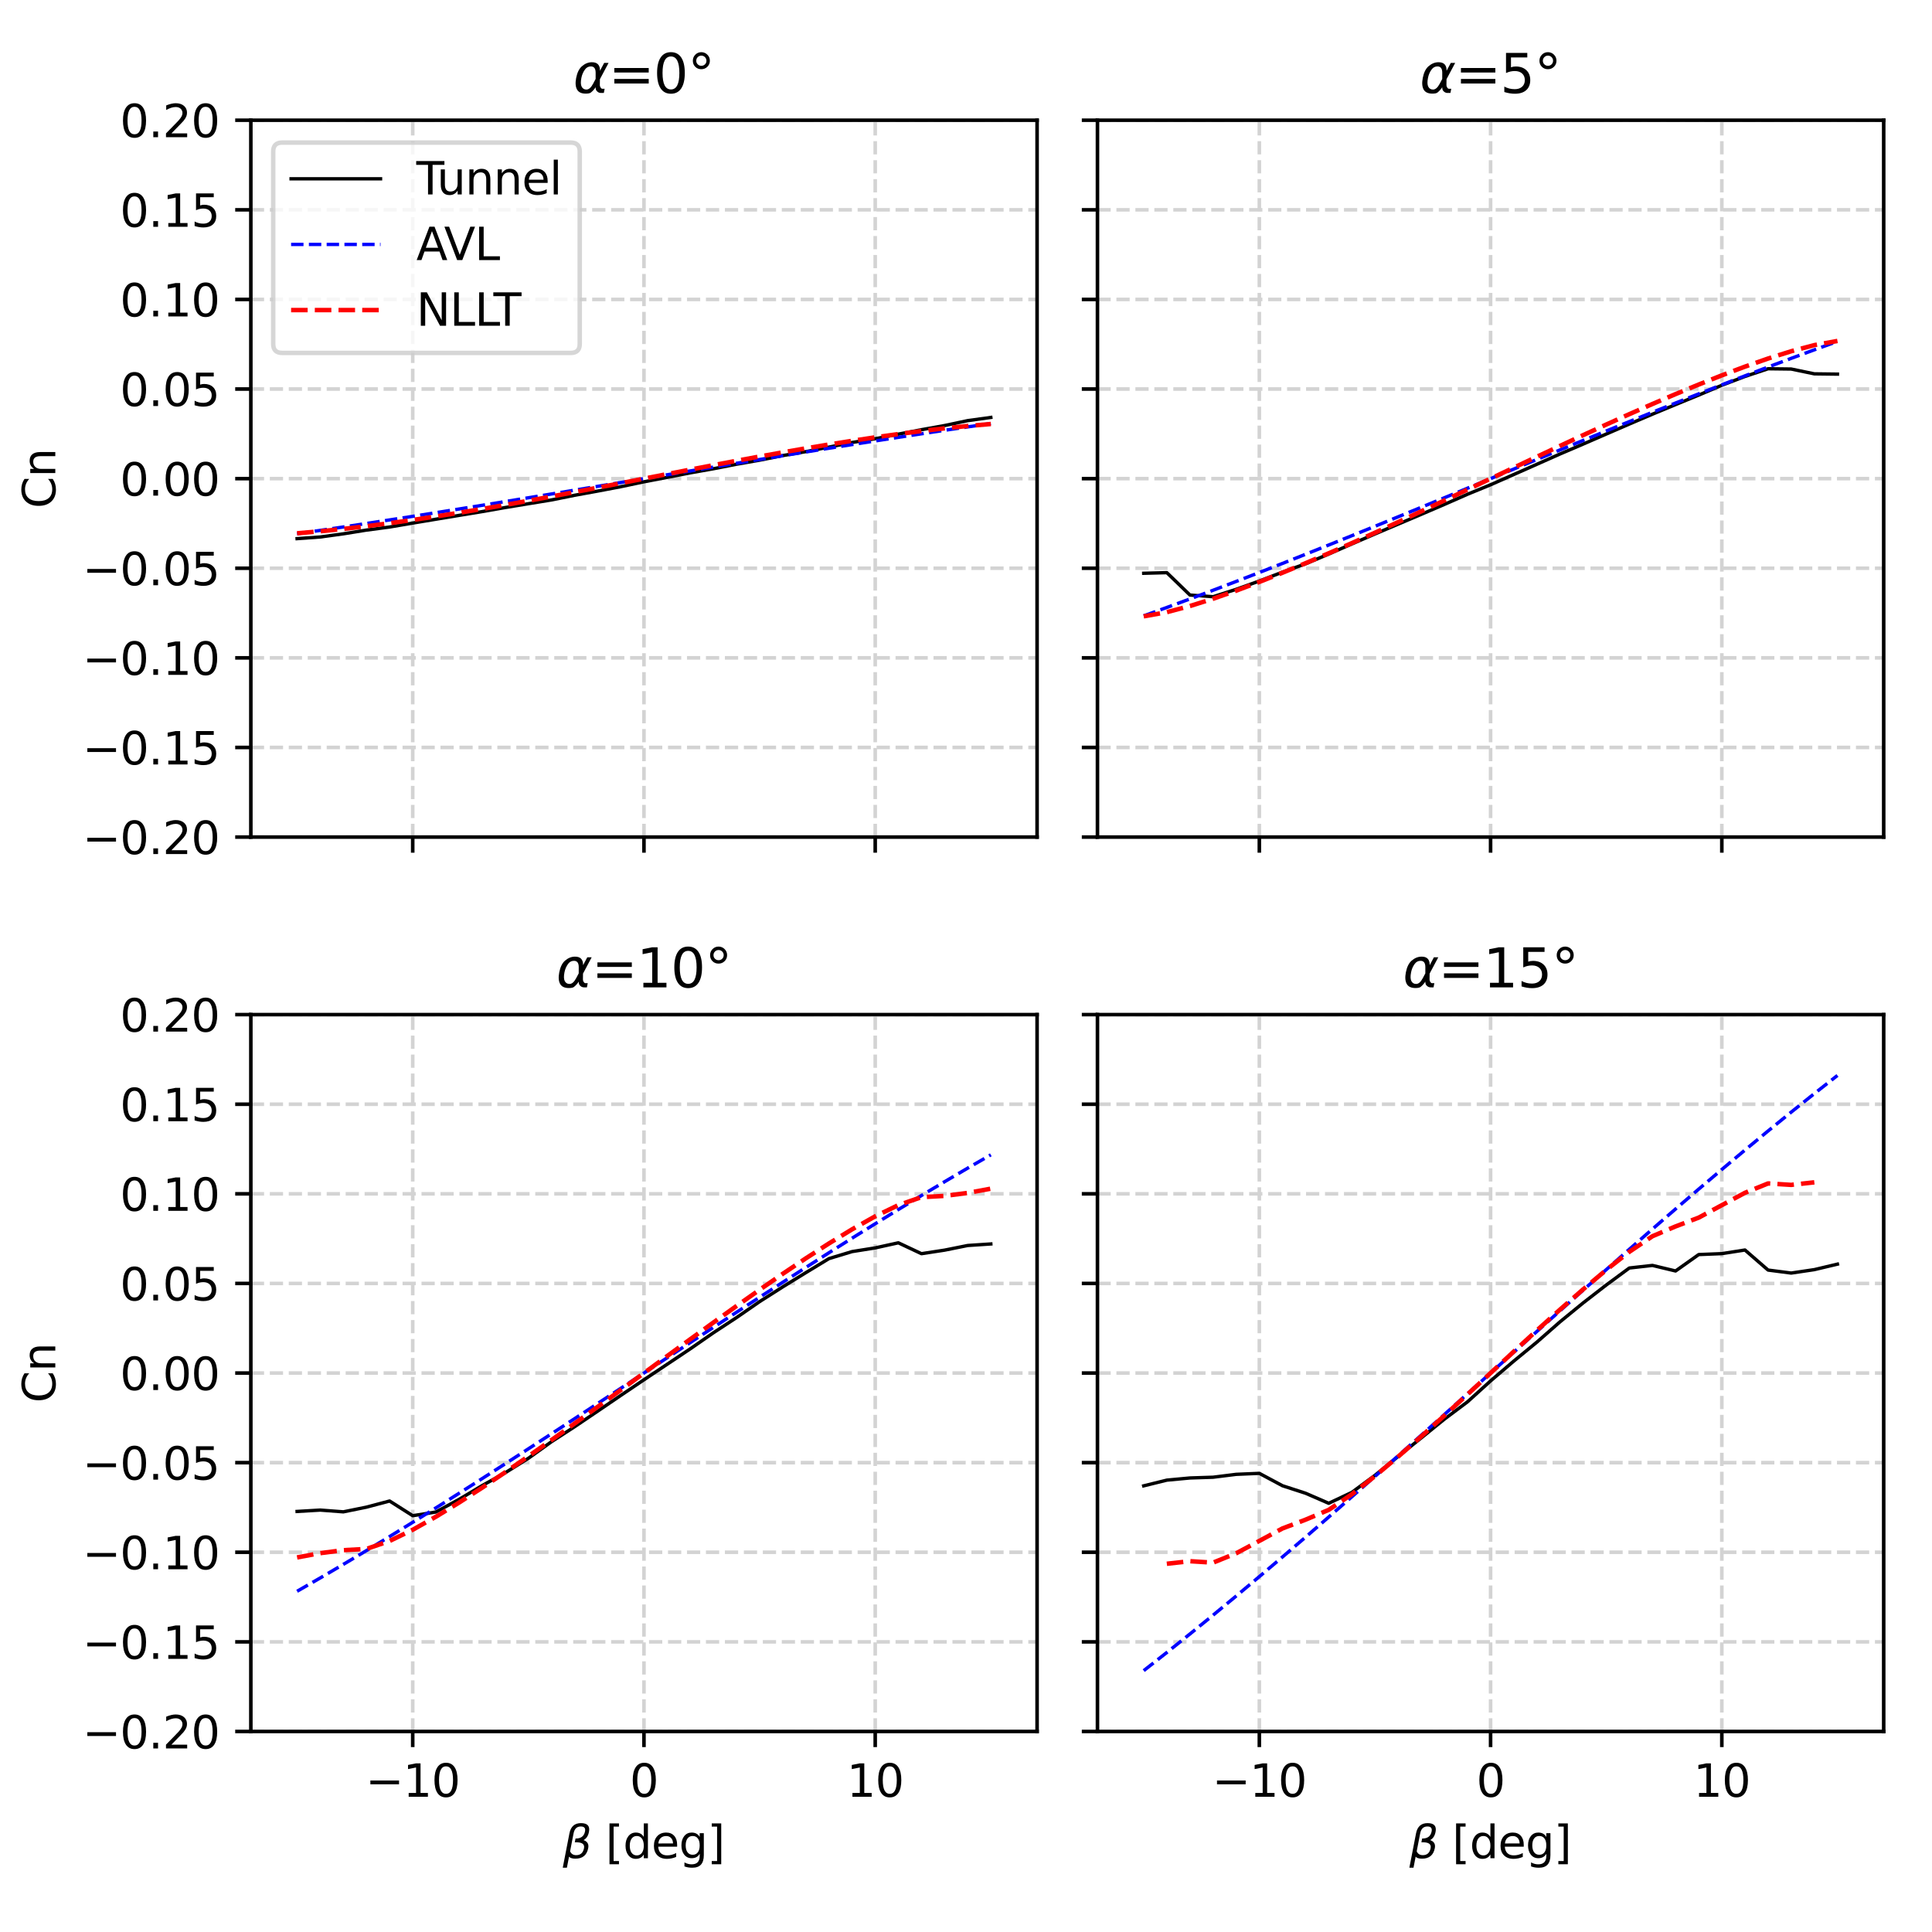 <?xml version="1.0" encoding="utf-8" standalone="no"?>
<!DOCTYPE svg PUBLIC "-//W3C//DTD SVG 1.1//EN"
  "http://www.w3.org/Graphics/SVG/1.1/DTD/svg11.dtd">
<svg xmlns:xlink="http://www.w3.org/1999/xlink" width="432pt" height="432pt" viewBox="0 0 432 432" xmlns="http://www.w3.org/2000/svg" version="1.1">
 <defs>
  <style type="text/css">*{stroke-linejoin: round; stroke-linecap: butt}</style>
 </defs>
 <g id="figure_1">
  <g id="patch_1">
   <path d="M 0 432 
L 432 432 
L 432 0 
L 0 0 
z
" style="fill: #ffffff"/>
  </g>
  <g id="axes_1">
   <g id="patch_2">
    <path d="M 56.09 187.17 
L 231.895 187.17 
L 231.895 26.88 
L 56.09 26.88 
z
" style="fill: #ffffff"/>
   </g>
   <g id="matplotlib.axis_1">
    <g id="xtick_1">
     <g id="line2d_1">
      <path d="M 92.285 187.17 
L 92.285 26.88 
" clip-path="url(#p46674966cb)" style="fill: none; stroke-dasharray: 2.96,1.28; stroke-dashoffset: 0; stroke: #d3d3d3; stroke-width: 0.8"/>
     </g>
     <g id="line2d_2">
      <defs>
       <path id="m7c78dbea77" d="M 0 0 
L 0 3.5 
" style="stroke: #000000; stroke-width: 0.8"/>
      </defs>
      <g>
       <use xlink:href="#m7c78dbea77" x="92.285" y="187.17" style="stroke: #000000; stroke-width: 0.8"/>
      </g>
     </g>
    </g>
    <g id="xtick_2">
     <g id="line2d_3">
      <path d="M 143.993 187.17 
L 143.993 26.88 
" clip-path="url(#p46674966cb)" style="fill: none; stroke-dasharray: 2.96,1.28; stroke-dashoffset: 0; stroke: #d3d3d3; stroke-width: 0.8"/>
     </g>
     <g id="line2d_4">
      <g>
       <use xlink:href="#m7c78dbea77" x="143.993" y="187.17" style="stroke: #000000; stroke-width: 0.8"/>
      </g>
     </g>
    </g>
    <g id="xtick_3">
     <g id="line2d_5">
      <path d="M 195.7 187.17 
L 195.7 26.88 
" clip-path="url(#p46674966cb)" style="fill: none; stroke-dasharray: 2.96,1.28; stroke-dashoffset: 0; stroke: #d3d3d3; stroke-width: 0.8"/>
     </g>
     <g id="line2d_6">
      <g>
       <use xlink:href="#m7c78dbea77" x="195.7" y="187.17" style="stroke: #000000; stroke-width: 0.8"/>
      </g>
     </g>
    </g>
   </g>
   <g id="matplotlib.axis_2">
    <g id="ytick_1">
     <g id="line2d_7">
      <path d="M 56.09 187.17 
L 231.895 187.17 
" clip-path="url(#p46674966cb)" style="fill: none; stroke-dasharray: 2.96,1.28; stroke-dashoffset: 0; stroke: #d3d3d3; stroke-width: 0.8"/>
     </g>
     <g id="line2d_8">
      <defs>
       <path id="m86b7a144ee" d="M 0 0 
L -3.5 0 
" style="stroke: #000000; stroke-width: 0.8"/>
      </defs>
      <g>
       <use xlink:href="#m86b7a144ee" x="56.09" y="187.17" style="stroke: #000000; stroke-width: 0.8"/>
      </g>
     </g>
     <g id="text_1">
      <!-- −0.20 -->
      <g transform="translate(18.445 190.969)scale(0.1 -0.1)">
       <defs>
        <path id="DejaVuSans-2212" d="M 678 2272 
L 4684 2272 
L 4684 1741 
L 678 1741 
L 678 2272 
z
" transform="scale(0.016)"/>
        <path id="DejaVuSans-30" d="M 2034 4250 
Q 1547 4250 1301 3770 
Q 1056 3291 1056 2328 
Q 1056 1369 1301 889 
Q 1547 409 2034 409 
Q 2525 409 2770 889 
Q 3016 1369 3016 2328 
Q 3016 3291 2770 3770 
Q 2525 4250 2034 4250 
z
M 2034 4750 
Q 2819 4750 3233 4129 
Q 3647 3509 3647 2328 
Q 3647 1150 3233 529 
Q 2819 -91 2034 -91 
Q 1250 -91 836 529 
Q 422 1150 422 2328 
Q 422 3509 836 4129 
Q 1250 4750 2034 4750 
z
" transform="scale(0.016)"/>
        <path id="DejaVuSans-2e" d="M 684 794 
L 1344 794 
L 1344 0 
L 684 0 
L 684 794 
z
" transform="scale(0.016)"/>
        <path id="DejaVuSans-32" d="M 1228 531 
L 3431 531 
L 3431 0 
L 469 0 
L 469 531 
Q 828 903 1448 1529 
Q 2069 2156 2228 2338 
Q 2531 2678 2651 2914 
Q 2772 3150 2772 3378 
Q 2772 3750 2511 3984 
Q 2250 4219 1831 4219 
Q 1534 4219 1204 4116 
Q 875 4013 500 3803 
L 500 4441 
Q 881 4594 1212 4672 
Q 1544 4750 1819 4750 
Q 2544 4750 2975 4387 
Q 3406 4025 3406 3419 
Q 3406 3131 3298 2873 
Q 3191 2616 2906 2266 
Q 2828 2175 2409 1742 
Q 1991 1309 1228 531 
z
" transform="scale(0.016)"/>
       </defs>
       <use xlink:href="#DejaVuSans-2212"/>
       <use xlink:href="#DejaVuSans-30" x="83.789"/>
       <use xlink:href="#DejaVuSans-2e" x="147.412"/>
       <use xlink:href="#DejaVuSans-32" x="179.199"/>
       <use xlink:href="#DejaVuSans-30" x="242.822"/>
      </g>
     </g>
    </g>
    <g id="ytick_2">
     <g id="line2d_9">
      <path d="M 56.09 167.134 
L 231.895 167.134 
" clip-path="url(#p46674966cb)" style="fill: none; stroke-dasharray: 2.96,1.28; stroke-dashoffset: 0; stroke: #d3d3d3; stroke-width: 0.8"/>
     </g>
     <g id="line2d_10">
      <g>
       <use xlink:href="#m86b7a144ee" x="56.09" y="167.134" style="stroke: #000000; stroke-width: 0.8"/>
      </g>
     </g>
     <g id="text_2">
      <!-- −0.15 -->
      <g transform="translate(18.445 170.933)scale(0.1 -0.1)">
       <defs>
        <path id="DejaVuSans-31" d="M 794 531 
L 1825 531 
L 1825 4091 
L 703 3866 
L 703 4441 
L 1819 4666 
L 2450 4666 
L 2450 531 
L 3481 531 
L 3481 0 
L 794 0 
L 794 531 
z
" transform="scale(0.016)"/>
        <path id="DejaVuSans-35" d="M 691 4666 
L 3169 4666 
L 3169 4134 
L 1269 4134 
L 1269 2991 
Q 1406 3038 1543 3061 
Q 1681 3084 1819 3084 
Q 2600 3084 3056 2656 
Q 3513 2228 3513 1497 
Q 3513 744 3044 326 
Q 2575 -91 1722 -91 
Q 1428 -91 1123 -41 
Q 819 9 494 109 
L 494 744 
Q 775 591 1075 516 
Q 1375 441 1709 441 
Q 2250 441 2565 725 
Q 2881 1009 2881 1497 
Q 2881 1984 2565 2268 
Q 2250 2553 1709 2553 
Q 1456 2553 1204 2497 
Q 953 2441 691 2322 
L 691 4666 
z
" transform="scale(0.016)"/>
       </defs>
       <use xlink:href="#DejaVuSans-2212"/>
       <use xlink:href="#DejaVuSans-30" x="83.789"/>
       <use xlink:href="#DejaVuSans-2e" x="147.412"/>
       <use xlink:href="#DejaVuSans-31" x="179.199"/>
       <use xlink:href="#DejaVuSans-35" x="242.822"/>
      </g>
     </g>
    </g>
    <g id="ytick_3">
     <g id="line2d_11">
      <path d="M 56.09 147.097 
L 231.895 147.097 
" clip-path="url(#p46674966cb)" style="fill: none; stroke-dasharray: 2.96,1.28; stroke-dashoffset: 0; stroke: #d3d3d3; stroke-width: 0.8"/>
     </g>
     <g id="line2d_12">
      <g>
       <use xlink:href="#m86b7a144ee" x="56.09" y="147.097" style="stroke: #000000; stroke-width: 0.8"/>
      </g>
     </g>
     <g id="text_3">
      <!-- −0.10 -->
      <g transform="translate(18.445 150.897)scale(0.1 -0.1)">
       <use xlink:href="#DejaVuSans-2212"/>
       <use xlink:href="#DejaVuSans-30" x="83.789"/>
       <use xlink:href="#DejaVuSans-2e" x="147.412"/>
       <use xlink:href="#DejaVuSans-31" x="179.199"/>
       <use xlink:href="#DejaVuSans-30" x="242.822"/>
      </g>
     </g>
    </g>
    <g id="ytick_4">
     <g id="line2d_13">
      <path d="M 56.09 127.061 
L 231.895 127.061 
" clip-path="url(#p46674966cb)" style="fill: none; stroke-dasharray: 2.96,1.28; stroke-dashoffset: 0; stroke: #d3d3d3; stroke-width: 0.8"/>
     </g>
     <g id="line2d_14">
      <g>
       <use xlink:href="#m86b7a144ee" x="56.09" y="127.061" style="stroke: #000000; stroke-width: 0.8"/>
      </g>
     </g>
     <g id="text_4">
      <!-- −0.05 -->
      <g transform="translate(18.445 130.86)scale(0.1 -0.1)">
       <use xlink:href="#DejaVuSans-2212"/>
       <use xlink:href="#DejaVuSans-30" x="83.789"/>
       <use xlink:href="#DejaVuSans-2e" x="147.412"/>
       <use xlink:href="#DejaVuSans-30" x="179.199"/>
       <use xlink:href="#DejaVuSans-35" x="242.822"/>
      </g>
     </g>
    </g>
    <g id="ytick_5">
     <g id="line2d_15">
      <path d="M 56.09 107.025 
L 231.895 107.025 
" clip-path="url(#p46674966cb)" style="fill: none; stroke-dasharray: 2.96,1.28; stroke-dashoffset: 0; stroke: #d3d3d3; stroke-width: 0.8"/>
     </g>
     <g id="line2d_16">
      <g>
       <use xlink:href="#m86b7a144ee" x="56.09" y="107.025" style="stroke: #000000; stroke-width: 0.8"/>
      </g>
     </g>
     <g id="text_5">
      <!-- 0.00 -->
      <g transform="translate(26.824 110.824)scale(0.1 -0.1)">
       <use xlink:href="#DejaVuSans-30"/>
       <use xlink:href="#DejaVuSans-2e" x="63.623"/>
       <use xlink:href="#DejaVuSans-30" x="95.41"/>
       <use xlink:href="#DejaVuSans-30" x="159.033"/>
      </g>
     </g>
    </g>
    <g id="ytick_6">
     <g id="line2d_17">
      <path d="M 56.09 86.989 
L 231.895 86.989 
" clip-path="url(#p46674966cb)" style="fill: none; stroke-dasharray: 2.96,1.28; stroke-dashoffset: 0; stroke: #d3d3d3; stroke-width: 0.8"/>
     </g>
     <g id="line2d_18">
      <g>
       <use xlink:href="#m86b7a144ee" x="56.09" y="86.989" style="stroke: #000000; stroke-width: 0.8"/>
      </g>
     </g>
     <g id="text_6">
      <!-- 0.05 -->
      <g transform="translate(26.824 90.788)scale(0.1 -0.1)">
       <use xlink:href="#DejaVuSans-30"/>
       <use xlink:href="#DejaVuSans-2e" x="63.623"/>
       <use xlink:href="#DejaVuSans-30" x="95.41"/>
       <use xlink:href="#DejaVuSans-35" x="159.033"/>
      </g>
     </g>
    </g>
    <g id="ytick_7">
     <g id="line2d_19">
      <path d="M 56.09 66.953 
L 231.895 66.953 
" clip-path="url(#p46674966cb)" style="fill: none; stroke-dasharray: 2.96,1.28; stroke-dashoffset: 0; stroke: #d3d3d3; stroke-width: 0.8"/>
     </g>
     <g id="line2d_20">
      <g>
       <use xlink:href="#m86b7a144ee" x="56.09" y="66.953" style="stroke: #000000; stroke-width: 0.8"/>
      </g>
     </g>
     <g id="text_7">
      <!-- 0.10 -->
      <g transform="translate(26.824 70.752)scale(0.1 -0.1)">
       <use xlink:href="#DejaVuSans-30"/>
       <use xlink:href="#DejaVuSans-2e" x="63.623"/>
       <use xlink:href="#DejaVuSans-31" x="95.41"/>
       <use xlink:href="#DejaVuSans-30" x="159.033"/>
      </g>
     </g>
    </g>
    <g id="ytick_8">
     <g id="line2d_21">
      <path d="M 56.09 46.916 
L 231.895 46.916 
" clip-path="url(#p46674966cb)" style="fill: none; stroke-dasharray: 2.96,1.28; stroke-dashoffset: 0; stroke: #d3d3d3; stroke-width: 0.8"/>
     </g>
     <g id="line2d_22">
      <g>
       <use xlink:href="#m86b7a144ee" x="56.09" y="46.916" style="stroke: #000000; stroke-width: 0.8"/>
      </g>
     </g>
     <g id="text_8">
      <!-- 0.15 -->
      <g transform="translate(26.824 50.715)scale(0.1 -0.1)">
       <use xlink:href="#DejaVuSans-30"/>
       <use xlink:href="#DejaVuSans-2e" x="63.623"/>
       <use xlink:href="#DejaVuSans-31" x="95.41"/>
       <use xlink:href="#DejaVuSans-35" x="159.033"/>
      </g>
     </g>
    </g>
    <g id="ytick_9">
     <g id="line2d_23">
      <path d="M 56.09 26.88 
L 231.895 26.88 
" clip-path="url(#p46674966cb)" style="fill: none; stroke-dasharray: 2.96,1.28; stroke-dashoffset: 0; stroke: #d3d3d3; stroke-width: 0.8"/>
     </g>
     <g id="line2d_24">
      <g>
       <use xlink:href="#m86b7a144ee" x="56.09" y="26.88" style="stroke: #000000; stroke-width: 0.8"/>
      </g>
     </g>
     <g id="text_9">
      <!-- 0.20 -->
      <g transform="translate(26.824 30.679)scale(0.1 -0.1)">
       <use xlink:href="#DejaVuSans-30"/>
       <use xlink:href="#DejaVuSans-2e" x="63.623"/>
       <use xlink:href="#DejaVuSans-32" x="95.41"/>
       <use xlink:href="#DejaVuSans-30" x="159.033"/>
      </g>
     </g>
    </g>
    <g id="text_10">
     <!-- Cn -->
     <g transform="translate(12.365 113.685)rotate(-90)scale(0.1 -0.1)">
      <defs>
       <path id="DejaVuSans-43" d="M 4122 4306 
L 4122 3641 
Q 3803 3938 3442 4084 
Q 3081 4231 2675 4231 
Q 1875 4231 1450 3742 
Q 1025 3253 1025 2328 
Q 1025 1406 1450 917 
Q 1875 428 2675 428 
Q 3081 428 3442 575 
Q 3803 722 4122 1019 
L 4122 359 
Q 3791 134 3420 21 
Q 3050 -91 2638 -91 
Q 1578 -91 968 557 
Q 359 1206 359 2328 
Q 359 3453 968 4101 
Q 1578 4750 2638 4750 
Q 3056 4750 3426 4639 
Q 3797 4528 4122 4306 
z
" transform="scale(0.016)"/>
       <path id="DejaVuSans-6e" d="M 3513 2113 
L 3513 0 
L 2938 0 
L 2938 2094 
Q 2938 2591 2744 2837 
Q 2550 3084 2163 3084 
Q 1697 3084 1428 2787 
Q 1159 2491 1159 1978 
L 1159 0 
L 581 0 
L 581 3500 
L 1159 3500 
L 1159 2956 
Q 1366 3272 1645 3428 
Q 1925 3584 2291 3584 
Q 2894 3584 3203 3211 
Q 3513 2838 3513 2113 
z
" transform="scale(0.016)"/>
      </defs>
      <use xlink:href="#DejaVuSans-43"/>
      <use xlink:href="#DejaVuSans-6e" x="69.824"/>
     </g>
    </g>
   </g>
   <g id="line2d_25">
    <path d="M 66.431 120.441 
L 71.602 120.069 
L 76.773 119.363 
L 81.944 118.526 
L 87.114 117.841 
L 92.285 116.959 
L 97.456 116.101 
L 102.627 115.244 
L 107.797 114.394 
L 112.968 113.485 
L 118.139 112.631 
L 123.31 111.786 
L 128.48 110.744 
L 133.651 109.802 
L 138.822 108.82 
L 143.993 107.73 
L 149.163 106.744 
L 154.334 105.731 
L 159.505 104.817 
L 164.675 103.803 
L 169.846 102.898 
L 175.017 101.868 
L 180.188 100.986 
L 185.358 99.972 
L 190.529 98.938 
L 195.7 98.105 
L 200.871 97.075 
L 206.041 96.081 
L 211.212 95.152 
L 216.383 94.054 
L 221.554 93.34 
" clip-path="url(#p46674966cb)" style="fill: none; stroke: #000000; stroke-width: 0.75; stroke-linecap: square"/>
   </g>
   <g id="line2d_26">
    <path d="M 66.431 119.351 
L 71.602 118.598 
L 76.773 117.833 
L 81.944 117.051 
L 87.114 116.258 
L 92.285 115.456 
L 97.456 114.643 
L 102.627 113.821 
L 107.797 112.988 
L 112.968 112.15 
L 118.139 111.305 
L 123.31 110.455 
L 128.48 109.602 
L 133.651 108.744 
L 138.822 107.887 
L 143.993 107.025 
L 149.163 106.163 
L 154.334 105.306 
L 159.505 104.448 
L 164.675 103.595 
L 169.846 102.745 
L 175.017 101.9 
L 180.188 101.062 
L 185.358 100.229 
L 190.529 99.407 
L 195.7 98.594 
L 200.871 97.792 
L 206.041 96.999 
L 211.212 96.217 
L 216.383 95.452 
L 221.554 94.699 
" clip-path="url(#p46674966cb)" style="fill: none; stroke-dasharray: 2.775,1.2; stroke-dashoffset: 0; stroke: #0000ff; stroke-width: 0.75"/>
   </g>
   <g id="line2d_27">
    <path d="M 66.431 119.242 
L 71.602 118.8 
L 76.773 118.271 
L 81.944 117.662 
L 87.114 116.99 
L 92.285 116.263 
L 97.456 115.481 
L 102.627 114.659 
L 107.797 113.8 
L 112.968 112.903 
L 118.139 111.973 
L 123.31 111.016 
L 128.48 110.038 
L 133.651 109.042 
L 138.822 108.036 
L 143.993 107.025 
L 149.163 106.014 
L 154.334 105.008 
L 159.505 104.012 
L 164.675 103.034 
L 169.846 102.077 
L 175.017 101.147 
L 180.188 100.25 
L 185.358 99.391 
L 190.529 98.569 
L 195.7 97.787 
L 200.871 97.06 
L 206.041 96.388 
L 211.212 95.779 
L 216.383 95.25 
L 221.554 94.808 
" clip-path="url(#p46674966cb)" style="fill: none; stroke-dasharray: 3.7,1.6; stroke-dashoffset: 0; stroke: #ff0000"/>
   </g>
   <g id="patch_3">
    <path d="M 56.09 187.17 
L 56.09 26.88 
" style="fill: none; stroke: #000000; stroke-width: 0.8; stroke-linejoin: miter; stroke-linecap: square"/>
   </g>
   <g id="patch_4">
    <path d="M 231.895 187.17 
L 231.895 26.88 
" style="fill: none; stroke: #000000; stroke-width: 0.8; stroke-linejoin: miter; stroke-linecap: square"/>
   </g>
   <g id="patch_5">
    <path d="M 56.09 187.17 
L 231.895 187.17 
" style="fill: none; stroke: #000000; stroke-width: 0.8; stroke-linejoin: miter; stroke-linecap: square"/>
   </g>
   <g id="patch_6">
    <path d="M 56.09 26.88 
L 231.895 26.88 
" style="fill: none; stroke: #000000; stroke-width: 0.8; stroke-linejoin: miter; stroke-linecap: square"/>
   </g>
   <g id="text_11">
    <!-- $\alpha$=0° -->
    <g transform="translate(128.153 20.88)scale(0.12 -0.12)">
     <defs>
      <path id="DejaVuSans-Oblique-3b1" d="M 2619 1628 
L 2622 2350 
Q 2625 3088 2069 3091 
Q 1653 3094 1394 2747 
Q 1069 2319 959 1747 
Q 825 1059 994 731 
Q 1169 397 1547 397 
Q 1966 397 2319 1063 
L 2619 1628 
z
M 2166 3578 
Q 3141 3594 3128 2584 
Q 3128 2584 3616 3500 
L 4128 3500 
L 3119 1603 
L 3109 919 
Q 3109 766 3194 638 
Q 3291 488 3391 488 
L 3669 488 
L 3575 0 
L 3228 0 
Q 2934 0 2722 263 
Q 2622 394 2619 669 
Q 2416 334 2066 50 
Q 1900 -81 1453 -78 
Q 722 -72 456 397 
Q 184 884 353 1747 
Q 534 2675 1009 3097 
Q 1544 3569 2166 3578 
z
" transform="scale(0.016)"/>
      <path id="DejaVuSans-3d" d="M 678 2906 
L 4684 2906 
L 4684 2381 
L 678 2381 
L 678 2906 
z
M 678 1631 
L 4684 1631 
L 4684 1100 
L 678 1100 
L 678 1631 
z
" transform="scale(0.016)"/>
      <path id="DejaVuSans-b0" d="M 1600 4347 
Q 1350 4347 1178 4173 
Q 1006 4000 1006 3750 
Q 1006 3503 1178 3333 
Q 1350 3163 1600 3163 
Q 1850 3163 2022 3333 
Q 2194 3503 2194 3750 
Q 2194 3997 2020 4172 
Q 1847 4347 1600 4347 
z
M 1600 4750 
Q 1800 4750 1984 4673 
Q 2169 4597 2303 4453 
Q 2447 4313 2519 4134 
Q 2591 3956 2591 3750 
Q 2591 3338 2302 3052 
Q 2013 2766 1594 2766 
Q 1172 2766 890 3047 
Q 609 3328 609 3750 
Q 609 4169 896 4459 
Q 1184 4750 1600 4750 
z
" transform="scale(0.016)"/>
     </defs>
     <use xlink:href="#DejaVuSans-Oblique-3b1" transform="translate(0 0.781)"/>
     <use xlink:href="#DejaVuSans-3d" transform="translate(65.918 0.781)"/>
     <use xlink:href="#DejaVuSans-30" transform="translate(149.707 0.781)"/>
     <use xlink:href="#DejaVuSans-b0" transform="translate(213.33 0.781)"/>
    </g>
   </g>
   <g id="legend_1">
    <g id="patch_7">
     <path d="M 63.09 78.914 
L 127.629 78.914 
Q 129.629 78.914 129.629 76.914 
L 129.629 33.88 
Q 129.629 31.88 127.629 31.88 
L 63.09 31.88 
Q 61.09 31.88 61.09 33.88 
L 61.09 76.914 
Q 61.09 78.914 63.09 78.914 
z
" style="fill: #ffffff; opacity: 0.8; stroke: #cccccc; stroke-linejoin: miter"/>
    </g>
    <g id="line2d_28">
     <path d="M 65.09 39.978 
L 75.09 39.978 
L 85.09 39.978 
" style="fill: none; stroke: #000000; stroke-width: 0.75; stroke-linecap: square"/>
    </g>
    <g id="text_12">
     <!-- Tunnel -->
     <g transform="translate(93.09 43.478)scale(0.1 -0.1)">
      <defs>
       <path id="DejaVuSans-54" d="M -19 4666 
L 3928 4666 
L 3928 4134 
L 2272 4134 
L 2272 0 
L 1638 0 
L 1638 4134 
L -19 4134 
L -19 4666 
z
" transform="scale(0.016)"/>
       <path id="DejaVuSans-75" d="M 544 1381 
L 544 3500 
L 1119 3500 
L 1119 1403 
Q 1119 906 1312 657 
Q 1506 409 1894 409 
Q 2359 409 2629 706 
Q 2900 1003 2900 1516 
L 2900 3500 
L 3475 3500 
L 3475 0 
L 2900 0 
L 2900 538 
Q 2691 219 2414 64 
Q 2138 -91 1772 -91 
Q 1169 -91 856 284 
Q 544 659 544 1381 
z
M 1991 3584 
L 1991 3584 
z
" transform="scale(0.016)"/>
       <path id="DejaVuSans-65" d="M 3597 1894 
L 3597 1613 
L 953 1613 
Q 991 1019 1311 708 
Q 1631 397 2203 397 
Q 2534 397 2845 478 
Q 3156 559 3463 722 
L 3463 178 
Q 3153 47 2828 -22 
Q 2503 -91 2169 -91 
Q 1331 -91 842 396 
Q 353 884 353 1716 
Q 353 2575 817 3079 
Q 1281 3584 2069 3584 
Q 2775 3584 3186 3129 
Q 3597 2675 3597 1894 
z
M 3022 2063 
Q 3016 2534 2758 2815 
Q 2500 3097 2075 3097 
Q 1594 3097 1305 2825 
Q 1016 2553 972 2059 
L 3022 2063 
z
" transform="scale(0.016)"/>
       <path id="DejaVuSans-6c" d="M 603 4863 
L 1178 4863 
L 1178 0 
L 603 0 
L 603 4863 
z
" transform="scale(0.016)"/>
      </defs>
      <use xlink:href="#DejaVuSans-54"/>
      <use xlink:href="#DejaVuSans-75" x="45.959"/>
      <use xlink:href="#DejaVuSans-6e" x="109.338"/>
      <use xlink:href="#DejaVuSans-6e" x="172.717"/>
      <use xlink:href="#DejaVuSans-65" x="236.096"/>
      <use xlink:href="#DejaVuSans-6c" x="297.619"/>
     </g>
    </g>
    <g id="line2d_29">
     <path d="M 65.09 54.657 
L 75.09 54.657 
L 85.09 54.657 
" style="fill: none; stroke-dasharray: 2.775,1.2; stroke-dashoffset: 0; stroke: #0000ff; stroke-width: 0.75"/>
    </g>
    <g id="text_13">
     <!-- AVL -->
     <g transform="translate(93.09 58.157)scale(0.1 -0.1)">
      <defs>
       <path id="DejaVuSans-41" d="M 2188 4044 
L 1331 1722 
L 3047 1722 
L 2188 4044 
z
M 1831 4666 
L 2547 4666 
L 4325 0 
L 3669 0 
L 3244 1197 
L 1141 1197 
L 716 0 
L 50 0 
L 1831 4666 
z
" transform="scale(0.016)"/>
       <path id="DejaVuSans-56" d="M 1831 0 
L 50 4666 
L 709 4666 
L 2188 738 
L 3669 4666 
L 4325 4666 
L 2547 0 
L 1831 0 
z
" transform="scale(0.016)"/>
       <path id="DejaVuSans-4c" d="M 628 4666 
L 1259 4666 
L 1259 531 
L 3531 531 
L 3531 0 
L 628 0 
L 628 4666 
z
" transform="scale(0.016)"/>
      </defs>
      <use xlink:href="#DejaVuSans-41"/>
      <use xlink:href="#DejaVuSans-56" x="62.033"/>
      <use xlink:href="#DejaVuSans-4c" x="130.441"/>
     </g>
    </g>
    <g id="line2d_30">
     <path d="M 65.09 69.335 
L 75.09 69.335 
L 85.09 69.335 
" style="fill: none; stroke-dasharray: 3.7,1.6; stroke-dashoffset: 0; stroke: #ff0000"/>
    </g>
    <g id="text_14">
     <!-- NLLT -->
     <g transform="translate(93.09 72.835)scale(0.1 -0.1)">
      <defs>
       <path id="DejaVuSans-4e" d="M 628 4666 
L 1478 4666 
L 3547 763 
L 3547 4666 
L 4159 4666 
L 4159 0 
L 3309 0 
L 1241 3903 
L 1241 0 
L 628 0 
L 628 4666 
z
" transform="scale(0.016)"/>
      </defs>
      <use xlink:href="#DejaVuSans-4e"/>
      <use xlink:href="#DejaVuSans-4c" x="74.805"/>
      <use xlink:href="#DejaVuSans-4c" x="130.518"/>
      <use xlink:href="#DejaVuSans-54" x="172.48"/>
     </g>
    </g>
   </g>
  </g>
  <g id="axes_2">
   <g id="patch_8">
    <path d="M 245.395 187.17 
L 421.2 187.17 
L 421.2 26.88 
L 245.395 26.88 
z
" style="fill: #ffffff"/>
   </g>
   <g id="matplotlib.axis_3">
    <g id="xtick_4">
     <g id="line2d_31">
      <path d="M 281.59 187.17 
L 281.59 26.88 
" clip-path="url(#p326f8da93d)" style="fill: none; stroke-dasharray: 2.96,1.28; stroke-dashoffset: 0; stroke: #d3d3d3; stroke-width: 0.8"/>
     </g>
     <g id="line2d_32">
      <g>
       <use xlink:href="#m7c78dbea77" x="281.59" y="187.17" style="stroke: #000000; stroke-width: 0.8"/>
      </g>
     </g>
    </g>
    <g id="xtick_5">
     <g id="line2d_33">
      <path d="M 333.298 187.17 
L 333.298 26.88 
" clip-path="url(#p326f8da93d)" style="fill: none; stroke-dasharray: 2.96,1.28; stroke-dashoffset: 0; stroke: #d3d3d3; stroke-width: 0.8"/>
     </g>
     <g id="line2d_34">
      <g>
       <use xlink:href="#m7c78dbea77" x="333.298" y="187.17" style="stroke: #000000; stroke-width: 0.8"/>
      </g>
     </g>
    </g>
    <g id="xtick_6">
     <g id="line2d_35">
      <path d="M 385.005 187.17 
L 385.005 26.88 
" clip-path="url(#p326f8da93d)" style="fill: none; stroke-dasharray: 2.96,1.28; stroke-dashoffset: 0; stroke: #d3d3d3; stroke-width: 0.8"/>
     </g>
     <g id="line2d_36">
      <g>
       <use xlink:href="#m7c78dbea77" x="385.005" y="187.17" style="stroke: #000000; stroke-width: 0.8"/>
      </g>
     </g>
    </g>
   </g>
   <g id="matplotlib.axis_4">
    <g id="ytick_10">
     <g id="line2d_37">
      <path d="M 245.395 187.17 
L 421.2 187.17 
" clip-path="url(#p326f8da93d)" style="fill: none; stroke-dasharray: 2.96,1.28; stroke-dashoffset: 0; stroke: #d3d3d3; stroke-width: 0.8"/>
     </g>
     <g id="line2d_38">
      <g>
       <use xlink:href="#m86b7a144ee" x="245.395" y="187.17" style="stroke: #000000; stroke-width: 0.8"/>
      </g>
     </g>
    </g>
    <g id="ytick_11">
     <g id="line2d_39">
      <path d="M 245.395 167.134 
L 421.2 167.134 
" clip-path="url(#p326f8da93d)" style="fill: none; stroke-dasharray: 2.96,1.28; stroke-dashoffset: 0; stroke: #d3d3d3; stroke-width: 0.8"/>
     </g>
     <g id="line2d_40">
      <g>
       <use xlink:href="#m86b7a144ee" x="245.395" y="167.134" style="stroke: #000000; stroke-width: 0.8"/>
      </g>
     </g>
    </g>
    <g id="ytick_12">
     <g id="line2d_41">
      <path d="M 245.395 147.097 
L 421.2 147.097 
" clip-path="url(#p326f8da93d)" style="fill: none; stroke-dasharray: 2.96,1.28; stroke-dashoffset: 0; stroke: #d3d3d3; stroke-width: 0.8"/>
     </g>
     <g id="line2d_42">
      <g>
       <use xlink:href="#m86b7a144ee" x="245.395" y="147.097" style="stroke: #000000; stroke-width: 0.8"/>
      </g>
     </g>
    </g>
    <g id="ytick_13">
     <g id="line2d_43">
      <path d="M 245.395 127.061 
L 421.2 127.061 
" clip-path="url(#p326f8da93d)" style="fill: none; stroke-dasharray: 2.96,1.28; stroke-dashoffset: 0; stroke: #d3d3d3; stroke-width: 0.8"/>
     </g>
     <g id="line2d_44">
      <g>
       <use xlink:href="#m86b7a144ee" x="245.395" y="127.061" style="stroke: #000000; stroke-width: 0.8"/>
      </g>
     </g>
    </g>
    <g id="ytick_14">
     <g id="line2d_45">
      <path d="M 245.395 107.025 
L 421.2 107.025 
" clip-path="url(#p326f8da93d)" style="fill: none; stroke-dasharray: 2.96,1.28; stroke-dashoffset: 0; stroke: #d3d3d3; stroke-width: 0.8"/>
     </g>
     <g id="line2d_46">
      <g>
       <use xlink:href="#m86b7a144ee" x="245.395" y="107.025" style="stroke: #000000; stroke-width: 0.8"/>
      </g>
     </g>
    </g>
    <g id="ytick_15">
     <g id="line2d_47">
      <path d="M 245.395 86.989 
L 421.2 86.989 
" clip-path="url(#p326f8da93d)" style="fill: none; stroke-dasharray: 2.96,1.28; stroke-dashoffset: 0; stroke: #d3d3d3; stroke-width: 0.8"/>
     </g>
     <g id="line2d_48">
      <g>
       <use xlink:href="#m86b7a144ee" x="245.395" y="86.989" style="stroke: #000000; stroke-width: 0.8"/>
      </g>
     </g>
    </g>
    <g id="ytick_16">
     <g id="line2d_49">
      <path d="M 245.395 66.953 
L 421.2 66.953 
" clip-path="url(#p326f8da93d)" style="fill: none; stroke-dasharray: 2.96,1.28; stroke-dashoffset: 0; stroke: #d3d3d3; stroke-width: 0.8"/>
     </g>
     <g id="line2d_50">
      <g>
       <use xlink:href="#m86b7a144ee" x="245.395" y="66.953" style="stroke: #000000; stroke-width: 0.8"/>
      </g>
     </g>
    </g>
    <g id="ytick_17">
     <g id="line2d_51">
      <path d="M 245.395 46.916 
L 421.2 46.916 
" clip-path="url(#p326f8da93d)" style="fill: none; stroke-dasharray: 2.96,1.28; stroke-dashoffset: 0; stroke: #d3d3d3; stroke-width: 0.8"/>
     </g>
     <g id="line2d_52">
      <g>
       <use xlink:href="#m86b7a144ee" x="245.395" y="46.916" style="stroke: #000000; stroke-width: 0.8"/>
      </g>
     </g>
    </g>
    <g id="ytick_18">
     <g id="line2d_53">
      <path d="M 245.395 26.88 
L 421.2 26.88 
" clip-path="url(#p326f8da93d)" style="fill: none; stroke-dasharray: 2.96,1.28; stroke-dashoffset: 0; stroke: #d3d3d3; stroke-width: 0.8"/>
     </g>
     <g id="line2d_54">
      <g>
       <use xlink:href="#m86b7a144ee" x="245.395" y="26.88" style="stroke: #000000; stroke-width: 0.8"/>
      </g>
     </g>
    </g>
   </g>
   <g id="line2d_55">
    <path d="M 255.736 128.183 
L 260.907 128.047 
L 266.078 133.052 
L 271.249 133.429 
L 276.419 131.77 
L 281.59 129.914 
L 286.761 127.931 
L 291.932 126.071 
L 297.102 123.888 
L 302.273 121.627 
L 307.444 119.395 
L 312.615 117.203 
L 317.785 115.011 
L 322.956 112.791 
L 328.127 110.519 
L 333.298 108.395 
L 338.468 106.107 
L 343.639 103.815 
L 348.81 101.515 
L 353.98 99.303 
L 359.151 97.055 
L 364.322 94.815 
L 369.493 92.611 
L 374.663 90.467 
L 379.834 88.343 
L 385.005 86.147 
L 390.176 84.176 
L 395.346 82.453 
L 400.517 82.517 
L 405.688 83.591 
L 410.859 83.655 
" clip-path="url(#p326f8da93d)" style="fill: none; stroke: #000000; stroke-width: 0.75; stroke-linecap: square"/>
   </g>
   <g id="line2d_56">
    <path d="M 255.736 137.705 
L 260.907 135.829 
L 266.078 133.922 
L 271.249 131.982 
L 276.419 130.011 
L 281.59 128.011 
L 286.761 125.987 
L 291.932 123.936 
L 297.102 121.868 
L 302.273 119.78 
L 307.444 117.68 
L 312.615 115.564 
L 317.785 113.437 
L 322.956 111.305 
L 328.127 109.165 
L 333.298 107.025 
L 338.468 104.885 
L 343.639 102.745 
L 348.81 100.613 
L 353.98 98.486 
L 359.151 96.37 
L 364.322 94.27 
L 369.493 92.182 
L 374.663 90.114 
L 379.834 88.067 
L 385.005 86.039 
L 390.176 84.039 
L 395.346 82.068 
L 400.517 80.128 
L 405.688 78.221 
L 410.859 76.345 
" clip-path="url(#p326f8da93d)" style="fill: none; stroke-dasharray: 2.775,1.2; stroke-dashoffset: 0; stroke: #0000ff; stroke-width: 0.75"/>
   </g>
   <g id="line2d_57">
    <path d="M 255.736 137.815 
L 260.907 136.882 
L 266.078 135.509 
L 271.249 133.88 
L 276.419 132.069 
L 281.59 130.121 
L 286.761 128.066 
L 291.932 125.93 
L 297.102 123.717 
L 302.273 121.442 
L 307.444 119.115 
L 312.615 116.745 
L 317.785 114.34 
L 322.956 111.915 
L 328.127 109.474 
L 333.298 107.025 
L 338.468 104.576 
L 343.639 102.135 
L 348.81 99.71 
L 353.98 97.305 
L 359.151 94.935 
L 364.322 92.608 
L 369.493 90.333 
L 374.663 88.12 
L 379.834 85.984 
L 385.005 83.929 
L 390.176 81.981 
L 395.346 80.17 
L 400.517 78.541 
L 405.688 77.168 
L 410.859 76.235 
" clip-path="url(#p326f8da93d)" style="fill: none; stroke-dasharray: 3.7,1.6; stroke-dashoffset: 0; stroke: #ff0000"/>
   </g>
   <g id="patch_9">
    <path d="M 245.395 187.17 
L 245.395 26.88 
" style="fill: none; stroke: #000000; stroke-width: 0.8; stroke-linejoin: miter; stroke-linecap: square"/>
   </g>
   <g id="patch_10">
    <path d="M 421.2 187.17 
L 421.2 26.88 
" style="fill: none; stroke: #000000; stroke-width: 0.8; stroke-linejoin: miter; stroke-linecap: square"/>
   </g>
   <g id="patch_11">
    <path d="M 245.395 187.17 
L 421.2 187.17 
" style="fill: none; stroke: #000000; stroke-width: 0.8; stroke-linejoin: miter; stroke-linecap: square"/>
   </g>
   <g id="patch_12">
    <path d="M 245.395 26.88 
L 421.2 26.88 
" style="fill: none; stroke: #000000; stroke-width: 0.8; stroke-linejoin: miter; stroke-linecap: square"/>
   </g>
   <g id="text_15">
    <!-- $\alpha$=5° -->
    <g transform="translate(317.457 20.88)scale(0.12 -0.12)">
     <use xlink:href="#DejaVuSans-Oblique-3b1" transform="translate(0 0.781)"/>
     <use xlink:href="#DejaVuSans-3d" transform="translate(65.918 0.781)"/>
     <use xlink:href="#DejaVuSans-35" transform="translate(149.707 0.781)"/>
     <use xlink:href="#DejaVuSans-b0" transform="translate(213.33 0.781)"/>
    </g>
   </g>
  </g>
  <g id="axes_3">
   <g id="patch_13">
    <path d="M 56.09 387.16 
L 231.895 387.16 
L 231.895 226.87 
L 56.09 226.87 
z
" style="fill: #ffffff"/>
   </g>
   <g id="matplotlib.axis_5">
    <g id="xtick_7">
     <g id="line2d_58">
      <path d="M 92.285 387.16 
L 92.285 226.87 
" clip-path="url(#pa5042dfd72)" style="fill: none; stroke-dasharray: 2.96,1.28; stroke-dashoffset: 0; stroke: #d3d3d3; stroke-width: 0.8"/>
     </g>
     <g id="line2d_59">
      <g>
       <use xlink:href="#m7c78dbea77" x="92.285" y="387.16" style="stroke: #000000; stroke-width: 0.8"/>
      </g>
     </g>
     <g id="text_16">
      <!-- −10 -->
      <g transform="translate(81.733 401.758)scale(0.1 -0.1)">
       <use xlink:href="#DejaVuSans-2212"/>
       <use xlink:href="#DejaVuSans-31" x="83.789"/>
       <use xlink:href="#DejaVuSans-30" x="147.412"/>
      </g>
     </g>
    </g>
    <g id="xtick_8">
     <g id="line2d_60">
      <path d="M 143.993 387.16 
L 143.993 226.87 
" clip-path="url(#pa5042dfd72)" style="fill: none; stroke-dasharray: 2.96,1.28; stroke-dashoffset: 0; stroke: #d3d3d3; stroke-width: 0.8"/>
     </g>
     <g id="line2d_61">
      <g>
       <use xlink:href="#m7c78dbea77" x="143.993" y="387.16" style="stroke: #000000; stroke-width: 0.8"/>
      </g>
     </g>
     <g id="text_17">
      <!-- 0 -->
      <g transform="translate(140.811 401.758)scale(0.1 -0.1)">
       <use xlink:href="#DejaVuSans-30"/>
      </g>
     </g>
    </g>
    <g id="xtick_9">
     <g id="line2d_62">
      <path d="M 195.7 387.16 
L 195.7 226.87 
" clip-path="url(#pa5042dfd72)" style="fill: none; stroke-dasharray: 2.96,1.28; stroke-dashoffset: 0; stroke: #d3d3d3; stroke-width: 0.8"/>
     </g>
     <g id="line2d_63">
      <g>
       <use xlink:href="#m7c78dbea77" x="195.7" y="387.16" style="stroke: #000000; stroke-width: 0.8"/>
      </g>
     </g>
     <g id="text_18">
      <!-- 10 -->
      <g transform="translate(189.337 401.758)scale(0.1 -0.1)">
       <use xlink:href="#DejaVuSans-31"/>
       <use xlink:href="#DejaVuSans-30" x="63.623"/>
      </g>
     </g>
    </g>
    <g id="text_19">
     <!-- $\beta$ [deg] -->
     <g transform="translate(125.843 415.538)scale(0.1 -0.1)">
      <defs>
       <path id="DejaVuSans-Oblique-3b2" d="M 872 216 
L 572 -1331 
L -6 -1331 
L 928 3478 
Q 1206 4903 2538 4903 
Q 3888 4903 3659 3700 
Q 3503 2844 2894 2531 
Q 3713 2250 3553 1416 
Q 3272 -69 1759 -66 
Q 1097 -63 872 216 
z
M 1019 966 
Q 1259 422 1875 425 
Q 2775 425 2966 1406 
Q 3138 2288 1675 2219 
L 1778 2750 
Q 2909 2731 3106 3750 
Q 3241 4438 2509 4434 
Q 1691 4434 1503 3459 
L 1019 966 
z
" transform="scale(0.016)"/>
       <path id="DejaVuSans-20" transform="scale(0.016)"/>
       <path id="DejaVuSans-5b" d="M 550 4863 
L 1875 4863 
L 1875 4416 
L 1125 4416 
L 1125 -397 
L 1875 -397 
L 1875 -844 
L 550 -844 
L 550 4863 
z
" transform="scale(0.016)"/>
       <path id="DejaVuSans-64" d="M 2906 2969 
L 2906 4863 
L 3481 4863 
L 3481 0 
L 2906 0 
L 2906 525 
Q 2725 213 2448 61 
Q 2172 -91 1784 -91 
Q 1150 -91 751 415 
Q 353 922 353 1747 
Q 353 2572 751 3078 
Q 1150 3584 1784 3584 
Q 2172 3584 2448 3432 
Q 2725 3281 2906 2969 
z
M 947 1747 
Q 947 1113 1208 752 
Q 1469 391 1925 391 
Q 2381 391 2643 752 
Q 2906 1113 2906 1747 
Q 2906 2381 2643 2742 
Q 2381 3103 1925 3103 
Q 1469 3103 1208 2742 
Q 947 2381 947 1747 
z
" transform="scale(0.016)"/>
       <path id="DejaVuSans-67" d="M 2906 1791 
Q 2906 2416 2648 2759 
Q 2391 3103 1925 3103 
Q 1463 3103 1205 2759 
Q 947 2416 947 1791 
Q 947 1169 1205 825 
Q 1463 481 1925 481 
Q 2391 481 2648 825 
Q 2906 1169 2906 1791 
z
M 3481 434 
Q 3481 -459 3084 -895 
Q 2688 -1331 1869 -1331 
Q 1566 -1331 1297 -1286 
Q 1028 -1241 775 -1147 
L 775 -588 
Q 1028 -725 1275 -790 
Q 1522 -856 1778 -856 
Q 2344 -856 2625 -561 
Q 2906 -266 2906 331 
L 2906 616 
Q 2728 306 2450 153 
Q 2172 0 1784 0 
Q 1141 0 747 490 
Q 353 981 353 1791 
Q 353 2603 747 3093 
Q 1141 3584 1784 3584 
Q 2172 3584 2450 3431 
Q 2728 3278 2906 2969 
L 2906 3500 
L 3481 3500 
L 3481 434 
z
" transform="scale(0.016)"/>
       <path id="DejaVuSans-5d" d="M 1947 4863 
L 1947 -844 
L 622 -844 
L 622 -397 
L 1369 -397 
L 1369 4416 
L 622 4416 
L 622 4863 
L 1947 4863 
z
" transform="scale(0.016)"/>
      </defs>
      <use xlink:href="#DejaVuSans-Oblique-3b2" transform="translate(0 0.391)"/>
      <use xlink:href="#DejaVuSans-20" transform="translate(63.818 0.391)"/>
      <use xlink:href="#DejaVuSans-5b" transform="translate(95.605 0.391)"/>
      <use xlink:href="#DejaVuSans-64" transform="translate(134.619 0.391)"/>
      <use xlink:href="#DejaVuSans-65" transform="translate(198.096 0.391)"/>
      <use xlink:href="#DejaVuSans-67" transform="translate(259.619 0.391)"/>
      <use xlink:href="#DejaVuSans-5d" transform="translate(323.096 0.391)"/>
     </g>
    </g>
   </g>
   <g id="matplotlib.axis_6">
    <g id="ytick_19">
     <g id="line2d_64">
      <path d="M 56.09 387.16 
L 231.895 387.16 
" clip-path="url(#pa5042dfd72)" style="fill: none; stroke-dasharray: 2.96,1.28; stroke-dashoffset: 0; stroke: #d3d3d3; stroke-width: 0.8"/>
     </g>
     <g id="line2d_65">
      <g>
       <use xlink:href="#m86b7a144ee" x="56.09" y="387.16" style="stroke: #000000; stroke-width: 0.8"/>
      </g>
     </g>
     <g id="text_20">
      <!-- −0.20 -->
      <g transform="translate(18.445 390.959)scale(0.1 -0.1)">
       <use xlink:href="#DejaVuSans-2212"/>
       <use xlink:href="#DejaVuSans-30" x="83.789"/>
       <use xlink:href="#DejaVuSans-2e" x="147.412"/>
       <use xlink:href="#DejaVuSans-32" x="179.199"/>
       <use xlink:href="#DejaVuSans-30" x="242.822"/>
      </g>
     </g>
    </g>
    <g id="ytick_20">
     <g id="line2d_66">
      <path d="M 56.09 367.124 
L 231.895 367.124 
" clip-path="url(#pa5042dfd72)" style="fill: none; stroke-dasharray: 2.96,1.28; stroke-dashoffset: 0; stroke: #d3d3d3; stroke-width: 0.8"/>
     </g>
     <g id="line2d_67">
      <g>
       <use xlink:href="#m86b7a144ee" x="56.09" y="367.124" style="stroke: #000000; stroke-width: 0.8"/>
      </g>
     </g>
     <g id="text_21">
      <!-- −0.15 -->
      <g transform="translate(18.445 370.923)scale(0.1 -0.1)">
       <use xlink:href="#DejaVuSans-2212"/>
       <use xlink:href="#DejaVuSans-30" x="83.789"/>
       <use xlink:href="#DejaVuSans-2e" x="147.412"/>
       <use xlink:href="#DejaVuSans-31" x="179.199"/>
       <use xlink:href="#DejaVuSans-35" x="242.822"/>
      </g>
     </g>
    </g>
    <g id="ytick_21">
     <g id="line2d_68">
      <path d="M 56.09 347.087 
L 231.895 347.087 
" clip-path="url(#pa5042dfd72)" style="fill: none; stroke-dasharray: 2.96,1.28; stroke-dashoffset: 0; stroke: #d3d3d3; stroke-width: 0.8"/>
     </g>
     <g id="line2d_69">
      <g>
       <use xlink:href="#m86b7a144ee" x="56.09" y="347.087" style="stroke: #000000; stroke-width: 0.8"/>
      </g>
     </g>
     <g id="text_22">
      <!-- −0.10 -->
      <g transform="translate(18.445 350.887)scale(0.1 -0.1)">
       <use xlink:href="#DejaVuSans-2212"/>
       <use xlink:href="#DejaVuSans-30" x="83.789"/>
       <use xlink:href="#DejaVuSans-2e" x="147.412"/>
       <use xlink:href="#DejaVuSans-31" x="179.199"/>
       <use xlink:href="#DejaVuSans-30" x="242.822"/>
      </g>
     </g>
    </g>
    <g id="ytick_22">
     <g id="line2d_70">
      <path d="M 56.09 327.051 
L 231.895 327.051 
" clip-path="url(#pa5042dfd72)" style="fill: none; stroke-dasharray: 2.96,1.28; stroke-dashoffset: 0; stroke: #d3d3d3; stroke-width: 0.8"/>
     </g>
     <g id="line2d_71">
      <g>
       <use xlink:href="#m86b7a144ee" x="56.09" y="327.051" style="stroke: #000000; stroke-width: 0.8"/>
      </g>
     </g>
     <g id="text_23">
      <!-- −0.05 -->
      <g transform="translate(18.445 330.85)scale(0.1 -0.1)">
       <use xlink:href="#DejaVuSans-2212"/>
       <use xlink:href="#DejaVuSans-30" x="83.789"/>
       <use xlink:href="#DejaVuSans-2e" x="147.412"/>
       <use xlink:href="#DejaVuSans-30" x="179.199"/>
       <use xlink:href="#DejaVuSans-35" x="242.822"/>
      </g>
     </g>
    </g>
    <g id="ytick_23">
     <g id="line2d_72">
      <path d="M 56.09 307.015 
L 231.895 307.015 
" clip-path="url(#pa5042dfd72)" style="fill: none; stroke-dasharray: 2.96,1.28; stroke-dashoffset: 0; stroke: #d3d3d3; stroke-width: 0.8"/>
     </g>
     <g id="line2d_73">
      <g>
       <use xlink:href="#m86b7a144ee" x="56.09" y="307.015" style="stroke: #000000; stroke-width: 0.8"/>
      </g>
     </g>
     <g id="text_24">
      <!-- 0.00 -->
      <g transform="translate(26.824 310.814)scale(0.1 -0.1)">
       <use xlink:href="#DejaVuSans-30"/>
       <use xlink:href="#DejaVuSans-2e" x="63.623"/>
       <use xlink:href="#DejaVuSans-30" x="95.41"/>
       <use xlink:href="#DejaVuSans-30" x="159.033"/>
      </g>
     </g>
    </g>
    <g id="ytick_24">
     <g id="line2d_74">
      <path d="M 56.09 286.979 
L 231.895 286.979 
" clip-path="url(#pa5042dfd72)" style="fill: none; stroke-dasharray: 2.96,1.28; stroke-dashoffset: 0; stroke: #d3d3d3; stroke-width: 0.8"/>
     </g>
     <g id="line2d_75">
      <g>
       <use xlink:href="#m86b7a144ee" x="56.09" y="286.979" style="stroke: #000000; stroke-width: 0.8"/>
      </g>
     </g>
     <g id="text_25">
      <!-- 0.05 -->
      <g transform="translate(26.824 290.778)scale(0.1 -0.1)">
       <use xlink:href="#DejaVuSans-30"/>
       <use xlink:href="#DejaVuSans-2e" x="63.623"/>
       <use xlink:href="#DejaVuSans-30" x="95.41"/>
       <use xlink:href="#DejaVuSans-35" x="159.033"/>
      </g>
     </g>
    </g>
    <g id="ytick_25">
     <g id="line2d_76">
      <path d="M 56.09 266.942 
L 231.895 266.942 
" clip-path="url(#pa5042dfd72)" style="fill: none; stroke-dasharray: 2.96,1.28; stroke-dashoffset: 0; stroke: #d3d3d3; stroke-width: 0.8"/>
     </g>
     <g id="line2d_77">
      <g>
       <use xlink:href="#m86b7a144ee" x="56.09" y="266.942" style="stroke: #000000; stroke-width: 0.8"/>
      </g>
     </g>
     <g id="text_26">
      <!-- 0.10 -->
      <g transform="translate(26.824 270.742)scale(0.1 -0.1)">
       <use xlink:href="#DejaVuSans-30"/>
       <use xlink:href="#DejaVuSans-2e" x="63.623"/>
       <use xlink:href="#DejaVuSans-31" x="95.41"/>
       <use xlink:href="#DejaVuSans-30" x="159.033"/>
      </g>
     </g>
    </g>
    <g id="ytick_26">
     <g id="line2d_78">
      <path d="M 56.09 246.906 
L 231.895 246.906 
" clip-path="url(#pa5042dfd72)" style="fill: none; stroke-dasharray: 2.96,1.28; stroke-dashoffset: 0; stroke: #d3d3d3; stroke-width: 0.8"/>
     </g>
     <g id="line2d_79">
      <g>
       <use xlink:href="#m86b7a144ee" x="56.09" y="246.906" style="stroke: #000000; stroke-width: 0.8"/>
      </g>
     </g>
     <g id="text_27">
      <!-- 0.15 -->
      <g transform="translate(26.824 250.705)scale(0.1 -0.1)">
       <use xlink:href="#DejaVuSans-30"/>
       <use xlink:href="#DejaVuSans-2e" x="63.623"/>
       <use xlink:href="#DejaVuSans-31" x="95.41"/>
       <use xlink:href="#DejaVuSans-35" x="159.033"/>
      </g>
     </g>
    </g>
    <g id="ytick_27">
     <g id="line2d_80">
      <path d="M 56.09 226.87 
L 231.895 226.87 
" clip-path="url(#pa5042dfd72)" style="fill: none; stroke-dasharray: 2.96,1.28; stroke-dashoffset: 0; stroke: #d3d3d3; stroke-width: 0.8"/>
     </g>
     <g id="line2d_81">
      <g>
       <use xlink:href="#m86b7a144ee" x="56.09" y="226.87" style="stroke: #000000; stroke-width: 0.8"/>
      </g>
     </g>
     <g id="text_28">
      <!-- 0.20 -->
      <g transform="translate(26.824 230.669)scale(0.1 -0.1)">
       <use xlink:href="#DejaVuSans-30"/>
       <use xlink:href="#DejaVuSans-2e" x="63.623"/>
       <use xlink:href="#DejaVuSans-32" x="95.41"/>
       <use xlink:href="#DejaVuSans-30" x="159.033"/>
      </g>
     </g>
    </g>
    <g id="text_29">
     <!-- Cn -->
     <g transform="translate(12.365 313.675)rotate(-90)scale(0.1 -0.1)">
      <use xlink:href="#DejaVuSans-43"/>
      <use xlink:href="#DejaVuSans-6e" x="69.824"/>
     </g>
    </g>
   </g>
   <g id="line2d_82">
    <path d="M 66.431 337.963 
L 71.602 337.658 
L 76.773 338.051 
L 81.944 337.001 
L 87.114 335.627 
L 92.285 338.913 
L 97.456 338.091 
L 102.627 335.274 
L 107.797 332.185 
L 112.968 329.315 
L 118.139 326.086 
L 123.31 322.375 
L 128.48 319.021 
L 133.651 315.53 
L 138.822 312.008 
L 143.993 308.518 
L 149.163 305.063 
L 154.334 301.609 
L 159.505 298.019 
L 164.675 294.625 
L 169.846 291.046 
L 175.017 287.756 
L 180.188 284.566 
L 185.358 281.425 
L 190.529 279.858 
L 195.7 279.032 
L 200.871 277.894 
L 206.041 280.327 
L 211.212 279.533 
L 216.383 278.495 
L 221.554 278.151 
" clip-path="url(#pa5042dfd72)" style="fill: none; stroke: #000000; stroke-width: 0.75; stroke-linecap: square"/>
   </g>
   <g id="line2d_83">
    <path d="M 66.431 355.811 
L 71.602 352.834 
L 76.773 349.796 
L 81.944 346.711 
L 87.114 343.573 
L 92.285 340.395 
L 97.456 337.174 
L 102.627 333.916 
L 107.797 330.626 
L 112.968 327.308 
L 118.139 323.962 
L 123.31 320.6 
L 128.48 317.217 
L 133.651 313.823 
L 138.822 310.421 
L 143.993 307.015 
L 149.163 303.609 
L 154.334 300.207 
L 159.505 296.813 
L 164.675 293.434 
L 169.846 290.068 
L 175.017 286.726 
L 180.188 283.404 
L 185.358 280.114 
L 190.529 276.856 
L 195.7 273.635 
L 200.871 270.457 
L 206.041 267.319 
L 211.212 264.234 
L 216.383 261.196 
L 221.554 258.219 
" clip-path="url(#pa5042dfd72)" style="fill: none; stroke-dasharray: 2.775,1.2; stroke-dashoffset: 0; stroke: #0000ff; stroke-width: 0.75"/>
   </g>
   <g id="line2d_84">
    <path d="M 66.431 348.245 
L 71.602 347.286 
L 76.773 346.624 
L 81.944 346.343 
L 87.114 344.563 
L 92.285 342.059 
L 97.456 339.151 
L 102.627 335.995 
L 107.797 332.663 
L 112.968 329.196 
L 118.139 325.632 
L 123.31 321.995 
L 128.48 318.303 
L 133.651 314.564 
L 138.822 310.798 
L 143.993 307.015 
L 149.163 303.232 
L 154.334 299.466 
L 159.505 295.727 
L 164.675 292.035 
L 169.846 288.398 
L 175.017 284.834 
L 180.188 281.367 
L 185.358 278.035 
L 190.529 274.879 
L 195.7 271.971 
L 200.871 269.467 
L 206.041 267.687 
L 211.212 267.406 
L 216.383 266.744 
L 221.554 265.785 
" clip-path="url(#pa5042dfd72)" style="fill: none; stroke-dasharray: 3.7,1.6; stroke-dashoffset: 0; stroke: #ff0000"/>
   </g>
   <g id="patch_14">
    <path d="M 56.09 387.16 
L 56.09 226.87 
" style="fill: none; stroke: #000000; stroke-width: 0.8; stroke-linejoin: miter; stroke-linecap: square"/>
   </g>
   <g id="patch_15">
    <path d="M 231.895 387.16 
L 231.895 226.87 
" style="fill: none; stroke: #000000; stroke-width: 0.8; stroke-linejoin: miter; stroke-linecap: square"/>
   </g>
   <g id="patch_16">
    <path d="M 56.09 387.16 
L 231.895 387.16 
" style="fill: none; stroke: #000000; stroke-width: 0.8; stroke-linejoin: miter; stroke-linecap: square"/>
   </g>
   <g id="patch_17">
    <path d="M 56.09 226.87 
L 231.895 226.87 
" style="fill: none; stroke: #000000; stroke-width: 0.8; stroke-linejoin: miter; stroke-linecap: square"/>
   </g>
   <g id="text_30">
    <!-- $\alpha$=10° -->
    <g transform="translate(124.373 220.87)scale(0.12 -0.12)">
     <use xlink:href="#DejaVuSans-Oblique-3b1" transform="translate(0 0.781)"/>
     <use xlink:href="#DejaVuSans-3d" transform="translate(65.918 0.781)"/>
     <use xlink:href="#DejaVuSans-31" transform="translate(149.707 0.781)"/>
     <use xlink:href="#DejaVuSans-30" transform="translate(213.33 0.781)"/>
     <use xlink:href="#DejaVuSans-b0" transform="translate(276.953 0.781)"/>
    </g>
   </g>
  </g>
  <g id="axes_4">
   <g id="patch_18">
    <path d="M 245.395 387.16 
L 421.2 387.16 
L 421.2 226.87 
L 245.395 226.87 
z
" style="fill: #ffffff"/>
   </g>
   <g id="matplotlib.axis_7">
    <g id="xtick_10">
     <g id="line2d_85">
      <path d="M 281.59 387.16 
L 281.59 226.87 
" clip-path="url(#pdcd0658782)" style="fill: none; stroke-dasharray: 2.96,1.28; stroke-dashoffset: 0; stroke: #d3d3d3; stroke-width: 0.8"/>
     </g>
     <g id="line2d_86">
      <g>
       <use xlink:href="#m7c78dbea77" x="281.59" y="387.16" style="stroke: #000000; stroke-width: 0.8"/>
      </g>
     </g>
     <g id="text_31">
      <!-- −10 -->
      <g transform="translate(271.038 401.758)scale(0.1 -0.1)">
       <use xlink:href="#DejaVuSans-2212"/>
       <use xlink:href="#DejaVuSans-31" x="83.789"/>
       <use xlink:href="#DejaVuSans-30" x="147.412"/>
      </g>
     </g>
    </g>
    <g id="xtick_11">
     <g id="line2d_87">
      <path d="M 333.298 387.16 
L 333.298 226.87 
" clip-path="url(#pdcd0658782)" style="fill: none; stroke-dasharray: 2.96,1.28; stroke-dashoffset: 0; stroke: #d3d3d3; stroke-width: 0.8"/>
     </g>
     <g id="line2d_88">
      <g>
       <use xlink:href="#m7c78dbea77" x="333.298" y="387.16" style="stroke: #000000; stroke-width: 0.8"/>
      </g>
     </g>
     <g id="text_32">
      <!-- 0 -->
      <g transform="translate(330.116 401.758)scale(0.1 -0.1)">
       <use xlink:href="#DejaVuSans-30"/>
      </g>
     </g>
    </g>
    <g id="xtick_12">
     <g id="line2d_89">
      <path d="M 385.005 387.16 
L 385.005 226.87 
" clip-path="url(#pdcd0658782)" style="fill: none; stroke-dasharray: 2.96,1.28; stroke-dashoffset: 0; stroke: #d3d3d3; stroke-width: 0.8"/>
     </g>
     <g id="line2d_90">
      <g>
       <use xlink:href="#m7c78dbea77" x="385.005" y="387.16" style="stroke: #000000; stroke-width: 0.8"/>
      </g>
     </g>
     <g id="text_33">
      <!-- 10 -->
      <g transform="translate(378.642 401.758)scale(0.1 -0.1)">
       <use xlink:href="#DejaVuSans-31"/>
       <use xlink:href="#DejaVuSans-30" x="63.623"/>
      </g>
     </g>
    </g>
    <g id="text_34">
     <!-- $\beta$ [deg] -->
     <g transform="translate(315.147 415.538)scale(0.1 -0.1)">
      <use xlink:href="#DejaVuSans-Oblique-3b2" transform="translate(0 0.391)"/>
      <use xlink:href="#DejaVuSans-20" transform="translate(63.818 0.391)"/>
      <use xlink:href="#DejaVuSans-5b" transform="translate(95.605 0.391)"/>
      <use xlink:href="#DejaVuSans-64" transform="translate(134.619 0.391)"/>
      <use xlink:href="#DejaVuSans-65" transform="translate(198.096 0.391)"/>
      <use xlink:href="#DejaVuSans-67" transform="translate(259.619 0.391)"/>
      <use xlink:href="#DejaVuSans-5d" transform="translate(323.096 0.391)"/>
     </g>
    </g>
   </g>
   <g id="matplotlib.axis_8">
    <g id="ytick_28">
     <g id="line2d_91">
      <path d="M 245.395 387.16 
L 421.2 387.16 
" clip-path="url(#pdcd0658782)" style="fill: none; stroke-dasharray: 2.96,1.28; stroke-dashoffset: 0; stroke: #d3d3d3; stroke-width: 0.8"/>
     </g>
     <g id="line2d_92">
      <g>
       <use xlink:href="#m86b7a144ee" x="245.395" y="387.16" style="stroke: #000000; stroke-width: 0.8"/>
      </g>
     </g>
    </g>
    <g id="ytick_29">
     <g id="line2d_93">
      <path d="M 245.395 367.124 
L 421.2 367.124 
" clip-path="url(#pdcd0658782)" style="fill: none; stroke-dasharray: 2.96,1.28; stroke-dashoffset: 0; stroke: #d3d3d3; stroke-width: 0.8"/>
     </g>
     <g id="line2d_94">
      <g>
       <use xlink:href="#m86b7a144ee" x="245.395" y="367.124" style="stroke: #000000; stroke-width: 0.8"/>
      </g>
     </g>
    </g>
    <g id="ytick_30">
     <g id="line2d_95">
      <path d="M 245.395 347.087 
L 421.2 347.087 
" clip-path="url(#pdcd0658782)" style="fill: none; stroke-dasharray: 2.96,1.28; stroke-dashoffset: 0; stroke: #d3d3d3; stroke-width: 0.8"/>
     </g>
     <g id="line2d_96">
      <g>
       <use xlink:href="#m86b7a144ee" x="245.395" y="347.087" style="stroke: #000000; stroke-width: 0.8"/>
      </g>
     </g>
    </g>
    <g id="ytick_31">
     <g id="line2d_97">
      <path d="M 245.395 327.051 
L 421.2 327.051 
" clip-path="url(#pdcd0658782)" style="fill: none; stroke-dasharray: 2.96,1.28; stroke-dashoffset: 0; stroke: #d3d3d3; stroke-width: 0.8"/>
     </g>
     <g id="line2d_98">
      <g>
       <use xlink:href="#m86b7a144ee" x="245.395" y="327.051" style="stroke: #000000; stroke-width: 0.8"/>
      </g>
     </g>
    </g>
    <g id="ytick_32">
     <g id="line2d_99">
      <path d="M 245.395 307.015 
L 421.2 307.015 
" clip-path="url(#pdcd0658782)" style="fill: none; stroke-dasharray: 2.96,1.28; stroke-dashoffset: 0; stroke: #d3d3d3; stroke-width: 0.8"/>
     </g>
     <g id="line2d_100">
      <g>
       <use xlink:href="#m86b7a144ee" x="245.395" y="307.015" style="stroke: #000000; stroke-width: 0.8"/>
      </g>
     </g>
    </g>
    <g id="ytick_33">
     <g id="line2d_101">
      <path d="M 245.395 286.979 
L 421.2 286.979 
" clip-path="url(#pdcd0658782)" style="fill: none; stroke-dasharray: 2.96,1.28; stroke-dashoffset: 0; stroke: #d3d3d3; stroke-width: 0.8"/>
     </g>
     <g id="line2d_102">
      <g>
       <use xlink:href="#m86b7a144ee" x="245.395" y="286.979" style="stroke: #000000; stroke-width: 0.8"/>
      </g>
     </g>
    </g>
    <g id="ytick_34">
     <g id="line2d_103">
      <path d="M 245.395 266.942 
L 421.2 266.942 
" clip-path="url(#pdcd0658782)" style="fill: none; stroke-dasharray: 2.96,1.28; stroke-dashoffset: 0; stroke: #d3d3d3; stroke-width: 0.8"/>
     </g>
     <g id="line2d_104">
      <g>
       <use xlink:href="#m86b7a144ee" x="245.395" y="266.942" style="stroke: #000000; stroke-width: 0.8"/>
      </g>
     </g>
    </g>
    <g id="ytick_35">
     <g id="line2d_105">
      <path d="M 245.395 246.906 
L 421.2 246.906 
" clip-path="url(#pdcd0658782)" style="fill: none; stroke-dasharray: 2.96,1.28; stroke-dashoffset: 0; stroke: #d3d3d3; stroke-width: 0.8"/>
     </g>
     <g id="line2d_106">
      <g>
       <use xlink:href="#m86b7a144ee" x="245.395" y="246.906" style="stroke: #000000; stroke-width: 0.8"/>
      </g>
     </g>
    </g>
    <g id="ytick_36">
     <g id="line2d_107">
      <path d="M 245.395 226.87 
L 421.2 226.87 
" clip-path="url(#pdcd0658782)" style="fill: none; stroke-dasharray: 2.96,1.28; stroke-dashoffset: 0; stroke: #d3d3d3; stroke-width: 0.8"/>
     </g>
     <g id="line2d_108">
      <g>
       <use xlink:href="#m86b7a144ee" x="245.395" y="226.87" style="stroke: #000000; stroke-width: 0.8"/>
      </g>
     </g>
    </g>
   </g>
   <g id="line2d_109">
    <path d="M 255.736 332.237 
L 260.907 330.962 
L 266.078 330.477 
L 271.249 330.309 
L 276.419 329.664 
L 281.59 329.444 
L 286.761 332.213 
L 291.932 333.892 
L 297.102 336.14 
L 302.273 333.699 
L 307.444 329.888 
L 312.615 325.669 
L 317.785 321.529 
L 322.956 317.338 
L 328.127 313.459 
L 333.298 308.774 
L 338.468 304.358 
L 343.639 300.111 
L 348.81 295.574 
L 353.98 291.343 
L 359.151 287.339 
L 364.322 283.529 
L 369.493 282.951 
L 374.663 284.194 
L 379.834 280.523 
L 385.005 280.315 
L 390.176 279.505 
L 395.346 283.989 
L 400.517 284.659 
L 405.688 283.893 
L 410.859 282.663 
" clip-path="url(#pdcd0658782)" style="fill: none; stroke: #000000; stroke-width: 0.75; stroke-linecap: square"/>
   </g>
   <g id="line2d_110">
    <path d="M 255.736 373.559 
L 260.907 369.496 
L 266.078 365.357 
L 271.249 361.149 
L 276.419 356.873 
L 281.59 352.533 
L 286.761 348.141 
L 291.932 343.701 
L 297.102 339.213 
L 302.273 334.685 
L 307.444 330.125 
L 312.615 325.537 
L 317.785 320.928 
L 322.956 316.3 
L 328.127 311.659 
L 333.298 307.015 
L 338.468 302.371 
L 343.639 297.73 
L 348.81 293.102 
L 353.98 288.493 
L 359.151 283.905 
L 364.322 279.345 
L 369.493 274.817 
L 374.663 270.333 
L 379.834 265.889 
L 385.005 261.497 
L 390.176 257.161 
L 395.346 252.885 
L 400.517 248.673 
L 405.688 244.534 
L 410.859 240.471 
" clip-path="url(#pdcd0658782)" style="fill: none; stroke-dasharray: 2.775,1.2; stroke-dashoffset: 0; stroke: #0000ff; stroke-width: 0.75"/>
   </g>
   <g id="line2d_111">
    <path d="M 260.907 349.66 
L 266.078 349.087 
L 271.249 349.409 
L 276.419 347.315 
L 281.59 344.55 
L 286.761 341.764 
L 291.932 339.802 
L 297.102 337.609 
L 302.273 334.124 
L 307.444 330.064 
L 312.615 325.717 
L 317.785 321.194 
L 322.956 316.543 
L 328.127 311.8 
L 333.298 307.015 
L 338.468 302.23 
L 343.639 297.487 
L 348.81 292.836 
L 353.98 288.313 
L 359.151 283.966 
L 364.322 279.906 
L 369.493 276.421 
L 374.663 274.228 
L 379.834 272.266 
L 385.005 269.48 
L 390.176 266.715 
L 395.346 264.621 
L 400.517 264.943 
L 405.688 264.37 
" clip-path="url(#pdcd0658782)" style="fill: none; stroke-dasharray: 3.7,1.6; stroke-dashoffset: 0; stroke: #ff0000"/>
   </g>
   <g id="patch_19">
    <path d="M 245.395 387.16 
L 245.395 226.87 
" style="fill: none; stroke: #000000; stroke-width: 0.8; stroke-linejoin: miter; stroke-linecap: square"/>
   </g>
   <g id="patch_20">
    <path d="M 421.2 387.16 
L 421.2 226.87 
" style="fill: none; stroke: #000000; stroke-width: 0.8; stroke-linejoin: miter; stroke-linecap: square"/>
   </g>
   <g id="patch_21">
    <path d="M 245.395 387.16 
L 421.2 387.16 
" style="fill: none; stroke: #000000; stroke-width: 0.8; stroke-linejoin: miter; stroke-linecap: square"/>
   </g>
   <g id="patch_22">
    <path d="M 245.395 226.87 
L 421.2 226.87 
" style="fill: none; stroke: #000000; stroke-width: 0.8; stroke-linejoin: miter; stroke-linecap: square"/>
   </g>
   <g id="text_35">
    <!-- $\alpha$=15° -->
    <g transform="translate(313.678 220.87)scale(0.12 -0.12)">
     <use xlink:href="#DejaVuSans-Oblique-3b1" transform="translate(0 0.781)"/>
     <use xlink:href="#DejaVuSans-3d" transform="translate(65.918 0.781)"/>
     <use xlink:href="#DejaVuSans-31" transform="translate(149.707 0.781)"/>
     <use xlink:href="#DejaVuSans-35" transform="translate(213.33 0.781)"/>
     <use xlink:href="#DejaVuSans-b0" transform="translate(276.953 0.781)"/>
    </g>
   </g>
  </g>
 </g>
 <defs>
  <clipPath id="p46674966cb">
   <rect x="56.09" y="26.88" width="175.805" height="160.29"/>
  </clipPath>
  <clipPath id="p326f8da93d">
   <rect x="245.395" y="26.88" width="175.805" height="160.29"/>
  </clipPath>
  <clipPath id="pa5042dfd72">
   <rect x="56.09" y="226.87" width="175.805" height="160.29"/>
  </clipPath>
  <clipPath id="pdcd0658782">
   <rect x="245.395" y="226.87" width="175.805" height="160.29"/>
  </clipPath>
 </defs>
</svg>
